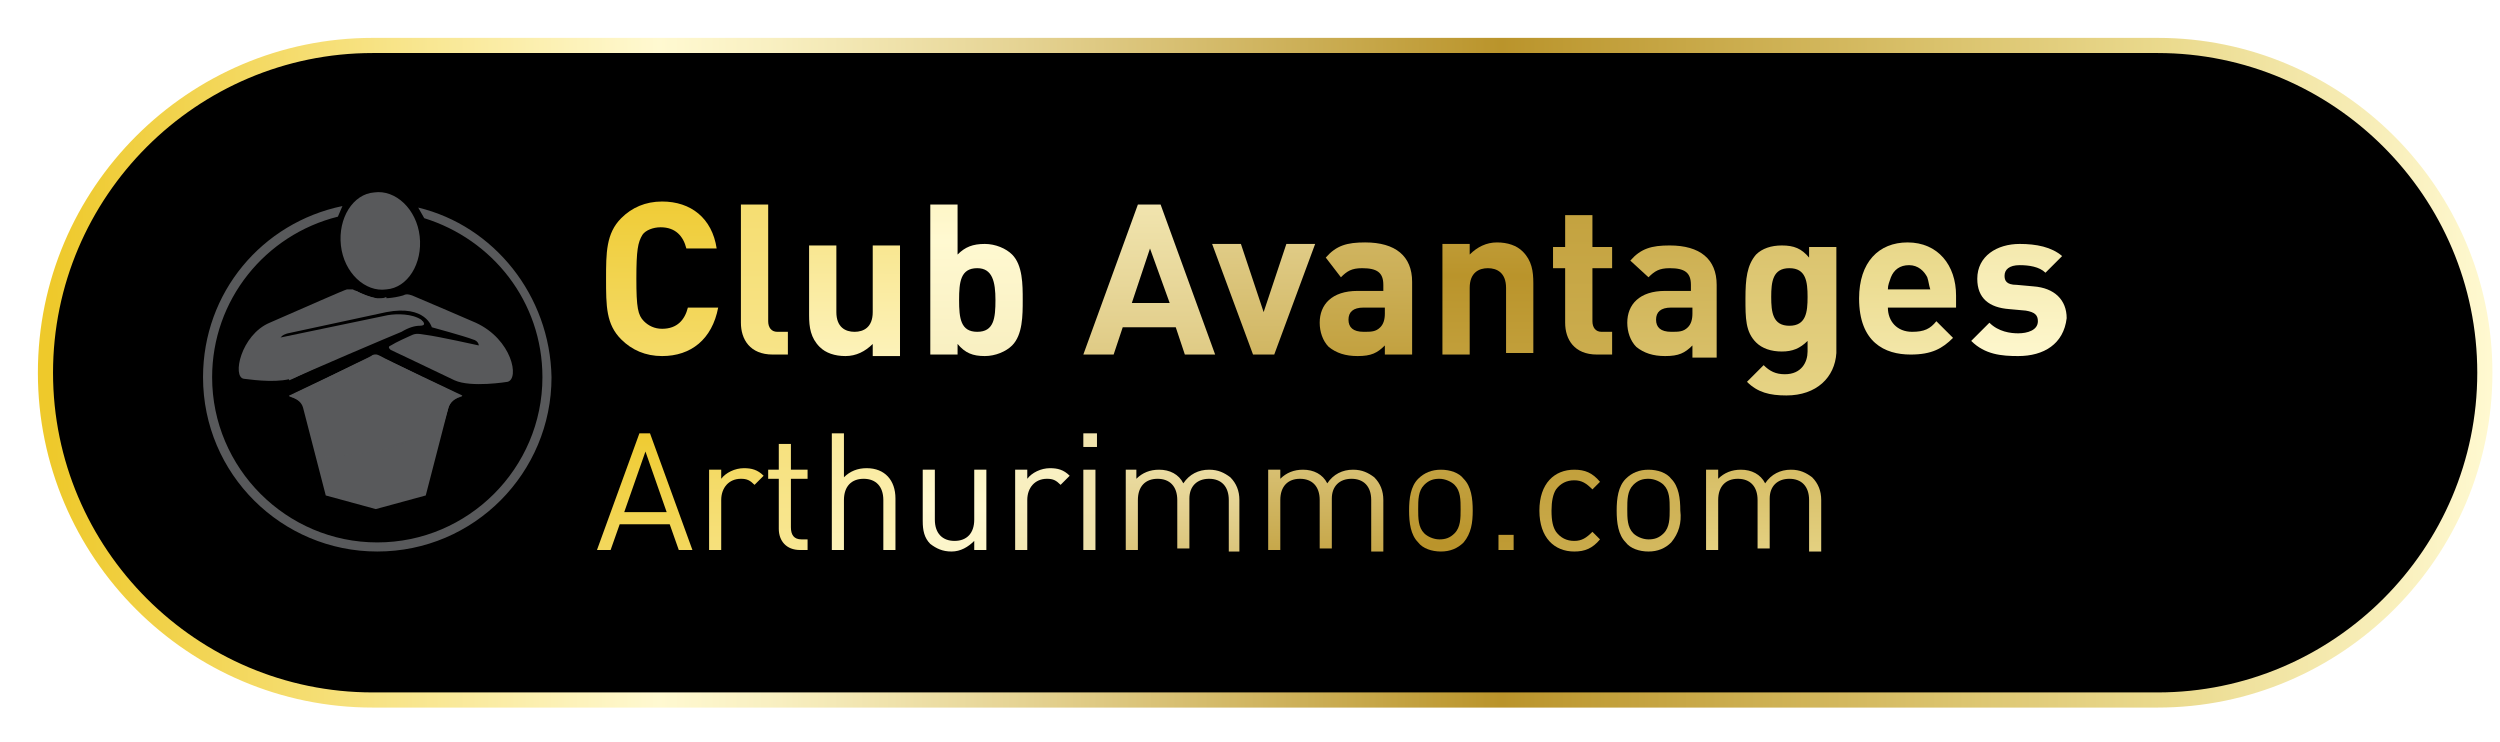 <?xml version="1.0" encoding="utf-8"?>
<!-- Generator: Adobe Illustrator 23.1.0, SVG Export Plug-In . SVG Version: 6.00 Build 0)  -->
<svg version="1.1" id="Calque_1" xmlns="http://www.w3.org/2000/svg" xmlns:xlink="http://www.w3.org/1999/xlink" x="0px" y="0px"
	 viewBox="0 0 165 49" style="enable-background:new 0 0 165 49;" xml:space="preserve">
<style type="text/css">
	.st0{stroke:url(#SVGID_1_);stroke-miterlimit:10;}
	.st1{fill:#58595B;}
	.st2{filter:url(#Adobe_OpacityMaskFilter);}
	.st3{fill:url(#SVGID_3_);}
	.st4{mask:url(#SVGID_2_);fill:#58595B;}
	.st5{fill:url(#SVGID_4_);}
	.st6{fill:url(#SVGID_5_);}
	.st7{fill:url(#SVGID_6_);}
	.st8{fill:url(#SVGID_7_);}
	.st9{fill:url(#SVGID_8_);}
	.st10{fill:url(#SVGID_9_);}
	.st11{fill:url(#SVGID_10_);}
	.st12{fill:url(#SVGID_11_);}
	.st13{fill:url(#SVGID_12_);}
	.st14{fill:url(#SVGID_13_);}
	.st15{fill:url(#SVGID_14_);}
	.st16{fill:url(#SVGID_15_);}
	.st17{fill:url(#SVGID_16_);}
	.st18{fill:url(#SVGID_17_);}
	.st19{fill:url(#SVGID_18_);}
	.st20{fill:url(#SVGID_19_);}
	.st21{fill:url(#SVGID_20_);}
	.st22{fill:url(#SVGID_21_);}
	.st23{fill:url(#SVGID_22_);}
	.st24{fill:url(#SVGID_23_);}
	.st25{fill:url(#SVGID_24_);}
	.st26{fill:url(#SVGID_25_);}
	.st27{fill:url(#SVGID_26_);}
	.st28{fill:url(#SVGID_27_);}
	.st29{fill:url(#SVGID_28_);}
	.st30{fill:url(#SVGID_29_);}
	.st31{fill:url(#SVGID_30_);}
</style>
<linearGradient id="SVGID_1_" gradientUnits="userSpaceOnUse" x1="2.5" y1="24.579" x2="164.5" y2="24.579">
	<stop  offset="5.618000e-03" style="stop-color:#EEC92B"/>
	<stop  offset="0.253" style="stop-color:#FFF9D1"/>
	<stop  offset="0.302" style="stop-color:#F8EFC0"/>
	<stop  offset="0.401" style="stop-color:#E5D393"/>
	<stop  offset="0.538" style="stop-color:#C7A84B"/>
	<stop  offset="0.596" style="stop-color:#BA942B"/>
	<stop  offset="0.848" style="stop-color:#E7D587"/>
	<stop  offset="0.871" style="stop-color:#EBDB8F"/>
	<stop  offset="1" style="stop-color:#FFF9D1"/>
</linearGradient>
<path class="st0" d="M142.4,46.2H24.6C12.7,46.2,3,36.5,3,24.6v0C3,12.7,12.7,3,24.6,3h117.8c11.9,0,21.6,9.7,21.6,21.6v0
	C164,36.5,154.3,46.2,142.4,46.2z"/>
<g>
	<path class="st1" d="M24.8,33.6l-3.3-0.9l-1.5-5.8c-0.2-0.7-1.1-0.7-0.9-0.8c0,0,5.3-2.5,5.4-2.6c0.1-0.1,0.2-0.1,0.3-0.1h0
		c0.1,0,0.1,0,0.3,0.1c0.1,0.1,5.4,2.6,5.4,2.6c0.1,0.1-0.7,0.1-0.9,0.8l-1.5,5.8L24.8,33.6L24.8,33.6z"/>
	<path class="st1" d="M17.6,21.7c2.3-1,5.2-2.4,5.3-2.5c0.1,0,0.3-0.1,0.6,0c0.4,0.2,0.9,0.4,1.4,0.5c0.4,0,1,0,1.7-0.2
		c0.2-0.1,0.3-0.1,0.6,0c0.5,0.2,4.2,1.8,4.2,1.8c2.4,1.1,2.9,3.7,2.1,3.9c0,0-2.4,0.4-3.5-0.1c-2.5-1.2-4.2-2-4.2-2s-0.3-0.2,0-0.3
		c0.3-0.2,1.2-0.6,1.2-0.6c0.4-0.2,0.5-0.2,1.1-0.1c0.8,0.1,3.5,0.7,3.5,0.7s0-0.3-0.4-0.4c-0.5-0.2-2.7-0.8-2.7-0.8s-0.4-1.5-3-1
		L19,22c0,0-0.5,0.1-0.5,0.4l7.2-1.5c0.7-0.1,1.6-0.1,2.2,0.3c0,0,0.3,0.3-0.2,0.3c-0.3,0-0.7,0.1-1.2,0.4c-0.5,0.2-6.4,2.7-7.4,3.2
		"/>
	<g>
		<path class="st1" d="M24.9,19.7c-0.6-0.1-1-0.3-1.4-0.5c-0.1,0-0.2-0.1-0.2-0.1l-0.3,0c0,0-0.1,0-0.1,0c-0.1,0-2.8,1.2-5.1,2.2
			c-1.9,0.8-2.5,3.6-1.7,3.7c0.8,0.1,2.4,0.3,3.4-0.1c1-0.5,6.4-2.9,6.9-3.1c0.6-0.3,0.9-0.4,1.2-0.4c0.5,0,0.2-0.3,0.2-0.3
			c-0.6-0.4-1.6-0.4-2.2-0.3l-7.2,1.5c0-0.3,0.5-0.4,0.5-0.4l6.5-1.4c0,0,0,0,0.1,0v-0.9C25.3,19.7,25.1,19.7,24.9,19.7z"/>
	</g>
	<path class="st1" d="M27.6,13.7c0.1,0.2,0.3,0.5,0.4,0.7c4.5,1.4,7.8,5.5,7.8,10.5c0,6-4.9,10.9-10.9,10.9c-6,0-10.9-4.9-10.9-10.9
		c0-5.1,3.5-9.4,8.3-10.6c0.1-0.2,0.2-0.5,0.3-0.7c-5.3,1.1-9.2,5.7-9.2,11.3c0,6.4,5.2,11.5,11.5,11.5c6.4,0,11.5-5.2,11.5-11.5
		C36.3,19.5,32.6,14.9,27.6,13.7z"/>
	<g>
		<defs>
			<filter id="Adobe_OpacityMaskFilter" filterUnits="userSpaceOnUse" x="19.2" y="23.5" width="11.4" height="6.8">
				<feFlood  style="flood-color:white;flood-opacity:1" result="back"/>
				<feBlend  in="SourceGraphic" in2="back" mode="normal"/>
			</filter>
		</defs>
		<mask maskUnits="userSpaceOnUse" x="19.2" y="23.5" width="11.4" height="6.8" id="SVGID_2_">
			<g class="st2">
				<linearGradient id="SVGID_3_" gradientUnits="userSpaceOnUse" x1="24.072" y1="27.415" x2="24.345" y2="33.473">
					<stop  offset="0" style="stop-color:#181B22"/>
					<stop  offset="1" style="stop-color:#FFFFFF"/>
				</linearGradient>
				<rect x="15.8" y="21.3" class="st3" width="16.4" height="9.4"/>
			</g>
		</mask>
		<path class="st4" d="M29.3,27.9c-3.5,2.3-6,2-8.4,2.3l-0.8-3.3c0,0-0.1-0.5-0.9-0.7c0,0-0.2,0,0-0.1l5.3-2.6c0,0,0.2-0.2,0.6,0
			c0.3,0.2,5.3,2.6,5.3,2.6s0.2,0.1,0,0.1c0,0-0.6,0.1-0.8,0.7L29.3,27.9z"/>
	</g>
	<path class="st1" d="M27.7,15.6c0.2,1.8-0.8,3.4-2.2,3.5c-1.4,0.2-2.8-1.1-3-2.9c-0.2-1.8,0.8-3.4,2.2-3.5
		C26.1,12.5,27.5,13.8,27.7,15.6z"/>
</g>
<g>
	
		<linearGradient id="SVGID_4_" gradientUnits="userSpaceOnUse" x1="232.897" y1="714.673" x2="369.896" y2="715.086" gradientTransform="matrix(0 1 -1 0 758.444 -222.706)">
		<stop  offset="5.618000e-03" style="stop-color:#EEC92B"/>
		<stop  offset="0.253" style="stop-color:#FFF9D1"/>
		<stop  offset="0.302" style="stop-color:#F8EFC0"/>
		<stop  offset="0.401" style="stop-color:#E5D393"/>
		<stop  offset="0.538" style="stop-color:#C7A84B"/>
		<stop  offset="0.596" style="stop-color:#BA942B"/>
		<stop  offset="0.848" style="stop-color:#E7D587"/>
		<stop  offset="0.871" style="stop-color:#EBDB8F"/>
		<stop  offset="1" style="stop-color:#FFF9D1"/>
	</linearGradient>
	<path class="st5" d="M43.7,23.5c-1.1,0-2-0.4-2.7-1.1c-1-1-1-2.2-1-4c0-1.7,0-3,1-4c0.7-0.7,1.6-1.1,2.7-1.1c1.9,0,3.3,1.1,3.6,3.1
		h-2c-0.2-0.8-0.7-1.4-1.7-1.4c-0.5,0-1,0.2-1.2,0.5C42.1,16,42,16.5,42,18.4s0.1,2.4,0.5,2.8c0.3,0.3,0.7,0.5,1.2,0.5
		c1,0,1.5-0.6,1.7-1.4h2C47,22.4,45.6,23.5,43.7,23.5z"/>
	
		<linearGradient id="SVGID_5_" gradientUnits="userSpaceOnUse" x1="201.674" y1="707.898" x2="511.361" y2="708.831" gradientTransform="matrix(0 1 -1 0 758.444 -222.706)">
		<stop  offset="5.618000e-03" style="stop-color:#EEC92B"/>
		<stop  offset="0.253" style="stop-color:#FFF9D1"/>
		<stop  offset="0.302" style="stop-color:#F8EFC0"/>
		<stop  offset="0.401" style="stop-color:#E5D393"/>
		<stop  offset="0.538" style="stop-color:#C7A84B"/>
		<stop  offset="0.596" style="stop-color:#BA942B"/>
		<stop  offset="0.848" style="stop-color:#E7D587"/>
		<stop  offset="0.871" style="stop-color:#EBDB8F"/>
		<stop  offset="1" style="stop-color:#FFF9D1"/>
	</linearGradient>
	<path class="st6" d="M51,23.4c-1.5,0-2.1-1-2.1-2.1v-7.8h1.8v7.7c0,0.4,0.2,0.7,0.6,0.7H52v1.5H51z"/>
	
		<linearGradient id="SVGID_6_" gradientUnits="userSpaceOnUse" x1="219.907" y1="701.997" x2="340.443" y2="702.36" gradientTransform="matrix(0 1 -1 0 758.444 -222.706)">
		<stop  offset="5.618000e-03" style="stop-color:#EEC92B"/>
		<stop  offset="0.253" style="stop-color:#FFF9D1"/>
		<stop  offset="0.302" style="stop-color:#F8EFC0"/>
		<stop  offset="0.401" style="stop-color:#E5D393"/>
		<stop  offset="0.538" style="stop-color:#C7A84B"/>
		<stop  offset="0.596" style="stop-color:#BA942B"/>
		<stop  offset="0.848" style="stop-color:#E7D587"/>
		<stop  offset="0.871" style="stop-color:#EBDB8F"/>
		<stop  offset="1" style="stop-color:#FFF9D1"/>
	</linearGradient>
	<path class="st7" d="M57.6,23.4v-0.7c-0.5,0.5-1.1,0.8-1.8,0.8c-0.7,0-1.3-0.2-1.7-0.6c-0.6-0.6-0.7-1.3-0.7-2.1v-4.6h1.8v4.4
		c0,1,0.6,1.3,1.2,1.3c0.6,0,1.2-0.3,1.2-1.3v-4.4h1.8v7.3H57.6z"/>
	
		<linearGradient id="SVGID_7_" gradientUnits="userSpaceOnUse" x1="197.409" y1="693.856" x2="360.247" y2="694.347" gradientTransform="matrix(0 1 -1 0 758.444 -222.706)">
		<stop  offset="5.618000e-03" style="stop-color:#EEC92B"/>
		<stop  offset="0.253" style="stop-color:#FFF9D1"/>
		<stop  offset="0.302" style="stop-color:#F8EFC0"/>
		<stop  offset="0.401" style="stop-color:#E5D393"/>
		<stop  offset="0.538" style="stop-color:#C7A84B"/>
		<stop  offset="0.596" style="stop-color:#BA942B"/>
		<stop  offset="0.848" style="stop-color:#E7D587"/>
		<stop  offset="0.871" style="stop-color:#EBDB8F"/>
		<stop  offset="1" style="stop-color:#FFF9D1"/>
	</linearGradient>
	<path class="st8" d="M66.8,22.8c-0.4,0.4-1.1,0.7-1.8,0.7c-0.8,0-1.3-0.2-1.8-0.8v0.7h-1.8v-9.9h1.8v3.3c0.5-0.5,1-0.7,1.8-0.7
		c0.7,0,1.4,0.3,1.8,0.7c0.7,0.7,0.7,2,0.7,3C67.5,20.8,67.5,22.1,66.8,22.8z M64.5,17.7c-1.1,0-1.2,0.9-1.2,2.1
		c0,1.2,0.1,2.1,1.2,2.1c1.1,0,1.2-0.9,1.2-2.1C65.7,18.6,65.5,17.7,64.5,17.7z"/>
	
		<linearGradient id="SVGID_8_" gradientUnits="userSpaceOnUse" x1="197.86" y1="682.421" x2="310.557" y2="682.76" gradientTransform="matrix(0 1 -1 0 758.444 -222.706)">
		<stop  offset="5.618000e-03" style="stop-color:#EEC92B"/>
		<stop  offset="0.253" style="stop-color:#FFF9D1"/>
		<stop  offset="0.302" style="stop-color:#F8EFC0"/>
		<stop  offset="0.401" style="stop-color:#E5D393"/>
		<stop  offset="0.538" style="stop-color:#C7A84B"/>
		<stop  offset="0.596" style="stop-color:#BA942B"/>
		<stop  offset="0.848" style="stop-color:#E7D587"/>
		<stop  offset="0.871" style="stop-color:#EBDB8F"/>
		<stop  offset="1" style="stop-color:#FFF9D1"/>
	</linearGradient>
	<path class="st9" d="M78.2,23.4l-0.6-1.8h-3.5l-0.6,1.8h-2l3.6-9.9h1.5l3.6,9.9H78.2z M75.9,16.4L74.7,20h2.5L75.9,16.4z"/>
	
		<linearGradient id="SVGID_9_" gradientUnits="userSpaceOnUse" x1="193.375" y1="674.906" x2="300.17" y2="675.228" gradientTransform="matrix(0 1 -1 0 758.444 -222.706)">
		<stop  offset="5.618000e-03" style="stop-color:#EEC92B"/>
		<stop  offset="0.253" style="stop-color:#FFF9D1"/>
		<stop  offset="0.302" style="stop-color:#F8EFC0"/>
		<stop  offset="0.401" style="stop-color:#E5D393"/>
		<stop  offset="0.538" style="stop-color:#C7A84B"/>
		<stop  offset="0.596" style="stop-color:#BA942B"/>
		<stop  offset="0.848" style="stop-color:#E7D587"/>
		<stop  offset="0.871" style="stop-color:#EBDB8F"/>
		<stop  offset="1" style="stop-color:#FFF9D1"/>
	</linearGradient>
	<path class="st10" d="M84.1,23.4h-1.4L80,16.1h1.9l1.5,4.5l1.5-4.5h1.9L84.1,23.4z"/>
	
		<linearGradient id="SVGID_10_" gradientUnits="userSpaceOnUse" x1="177.803" y1="668.047" x2="300.197" y2="668.415" gradientTransform="matrix(0 1 -1 0 758.444 -222.706)">
		<stop  offset="5.618000e-03" style="stop-color:#EEC92B"/>
		<stop  offset="0.253" style="stop-color:#FFF9D1"/>
		<stop  offset="0.302" style="stop-color:#F8EFC0"/>
		<stop  offset="0.401" style="stop-color:#E5D393"/>
		<stop  offset="0.538" style="stop-color:#C7A84B"/>
		<stop  offset="0.596" style="stop-color:#BA942B"/>
		<stop  offset="0.848" style="stop-color:#E7D587"/>
		<stop  offset="0.871" style="stop-color:#EBDB8F"/>
		<stop  offset="1" style="stop-color:#FFF9D1"/>
	</linearGradient>
	<path class="st11" d="M91.4,23.4v-0.6c-0.5,0.5-0.9,0.7-1.8,0.7c-0.8,0-1.4-0.2-1.9-0.6c-0.4-0.4-0.6-1-0.6-1.6
		c0-1.2,0.8-2.1,2.5-2.1h1.7v-0.4c0-0.8-0.4-1.1-1.4-1.1c-0.7,0-1,0.2-1.4,0.6L87.5,17c0.7-0.8,1.4-1,2.6-1c2,0,3.1,0.9,3.1,2.6v4.8
		H91.4z M91.4,20.3H90c-0.7,0-1,0.3-1,0.8c0,0.5,0.3,0.8,1,0.8c0.5,0,0.8,0,1.1-0.3c0.2-0.2,0.3-0.5,0.3-0.9V20.3z"/>
	
		<linearGradient id="SVGID_11_" gradientUnits="userSpaceOnUse" x1="169.09" y1="660.064" x2="289.626" y2="660.427" gradientTransform="matrix(0 1 -1 0 758.444 -222.706)">
		<stop  offset="5.618000e-03" style="stop-color:#EEC92B"/>
		<stop  offset="0.253" style="stop-color:#FFF9D1"/>
		<stop  offset="0.302" style="stop-color:#F8EFC0"/>
		<stop  offset="0.401" style="stop-color:#E5D393"/>
		<stop  offset="0.538" style="stop-color:#C7A84B"/>
		<stop  offset="0.596" style="stop-color:#BA942B"/>
		<stop  offset="0.848" style="stop-color:#E7D587"/>
		<stop  offset="0.871" style="stop-color:#EBDB8F"/>
		<stop  offset="1" style="stop-color:#FFF9D1"/>
	</linearGradient>
	<path class="st12" d="M99.4,23.4V19c0-1-0.6-1.3-1.2-1.3C97.6,17.7,97,18,97,19v4.4h-1.8v-7.3h1.8v0.7c0.5-0.5,1.1-0.8,1.8-0.8
		c0.7,0,1.3,0.2,1.7,0.6c0.6,0.6,0.7,1.3,0.7,2.1v4.6H99.4z"/>
	
		<linearGradient id="SVGID_12_" gradientUnits="userSpaceOnUse" x1="83.507" y1="653.513" x2="318.675" y2="654.221" gradientTransform="matrix(0 1 -1 0 758.444 -222.706)">
		<stop  offset="5.618000e-03" style="stop-color:#EEC92B"/>
		<stop  offset="0.253" style="stop-color:#FFF9D1"/>
		<stop  offset="0.302" style="stop-color:#F8EFC0"/>
		<stop  offset="0.401" style="stop-color:#E5D393"/>
		<stop  offset="0.538" style="stop-color:#C7A84B"/>
		<stop  offset="0.596" style="stop-color:#BA942B"/>
		<stop  offset="0.848" style="stop-color:#E7D587"/>
		<stop  offset="0.871" style="stop-color:#EBDB8F"/>
		<stop  offset="1" style="stop-color:#FFF9D1"/>
	</linearGradient>
	<path class="st13" d="M105.4,23.4c-1.5,0-2.1-1-2.1-2.1v-3.6h-0.8v-1.4h0.8v-2.1h1.8v2.1h1.3v1.4h-1.3v3.5c0,0.4,0.2,0.7,0.6,0.7
		h0.7v1.5H105.4z"/>
	
		<linearGradient id="SVGID_13_" gradientUnits="userSpaceOnUse" x1="152.81" y1="647.702" x2="275.2" y2="648.071" gradientTransform="matrix(0 1 -1 0 758.444 -222.706)">
		<stop  offset="5.618000e-03" style="stop-color:#EEC92B"/>
		<stop  offset="0.253" style="stop-color:#FFF9D1"/>
		<stop  offset="0.302" style="stop-color:#F8EFC0"/>
		<stop  offset="0.401" style="stop-color:#E5D393"/>
		<stop  offset="0.538" style="stop-color:#C7A84B"/>
		<stop  offset="0.596" style="stop-color:#BA942B"/>
		<stop  offset="0.848" style="stop-color:#E7D587"/>
		<stop  offset="0.871" style="stop-color:#EBDB8F"/>
		<stop  offset="1" style="stop-color:#FFF9D1"/>
	</linearGradient>
	<path class="st14" d="M111.7,23.4v-0.6c-0.5,0.5-0.9,0.7-1.8,0.7c-0.8,0-1.4-0.2-1.9-0.6c-0.4-0.4-0.6-1-0.6-1.6
		c0-1.2,0.8-2.1,2.5-2.1h1.7v-0.4c0-0.8-0.4-1.1-1.4-1.1c-0.7,0-1,0.2-1.4,0.6l-1.2-1.1c0.7-0.8,1.4-1,2.6-1c2,0,3.1,0.9,3.1,2.6
		v4.8H111.7z M111.7,20.3h-1.4c-0.7,0-1,0.3-1,0.8c0,0.5,0.3,0.8,1,0.8c0.5,0,0.8,0,1.1-0.3c0.2-0.2,0.3-0.5,0.3-0.9V20.3z"/>
	
		<linearGradient id="SVGID_14_" gradientUnits="userSpaceOnUse" x1="109.097" y1="639.929" x2="275.503" y2="640.431" gradientTransform="matrix(0 1 -1 0 758.444 -222.706)">
		<stop  offset="5.618000e-03" style="stop-color:#EEC92B"/>
		<stop  offset="0.253" style="stop-color:#FFF9D1"/>
		<stop  offset="0.302" style="stop-color:#F8EFC0"/>
		<stop  offset="0.401" style="stop-color:#E5D393"/>
		<stop  offset="0.538" style="stop-color:#C7A84B"/>
		<stop  offset="0.596" style="stop-color:#BA942B"/>
		<stop  offset="0.848" style="stop-color:#E7D587"/>
		<stop  offset="0.871" style="stop-color:#EBDB8F"/>
		<stop  offset="1" style="stop-color:#FFF9D1"/>
	</linearGradient>
	<path class="st15" d="M117.9,26.1c-1.1,0-1.9-0.2-2.6-0.9l1.1-1.1c0.4,0.4,0.8,0.6,1.4,0.6c1.1,0,1.5-0.8,1.5-1.5v-0.7
		c-0.5,0.5-1,0.7-1.7,0.7c-0.7,0-1.3-0.2-1.7-0.6c-0.7-0.7-0.7-1.6-0.7-2.9c0-1.3,0.1-2.2,0.7-2.9c0.4-0.4,1-0.6,1.7-0.6
		c0.8,0,1.3,0.2,1.8,0.8v-0.7h1.8v7C121.1,24.9,119.9,26.1,117.9,26.1z M118.1,17.7c-1.1,0-1.2,0.9-1.2,1.9c0,1,0.1,1.9,1.2,1.9
		c1.1,0,1.2-0.9,1.2-1.9C119.3,18.6,119.2,17.7,118.1,17.7z"/>
	
		<linearGradient id="SVGID_15_" gradientUnits="userSpaceOnUse" x1="138.993" y1="632.192" x2="255.471" y2="632.543" gradientTransform="matrix(0 1 -1 0 758.444 -222.706)">
		<stop  offset="5.618000e-03" style="stop-color:#EEC92B"/>
		<stop  offset="0.253" style="stop-color:#FFF9D1"/>
		<stop  offset="0.302" style="stop-color:#F8EFC0"/>
		<stop  offset="0.401" style="stop-color:#E5D393"/>
		<stop  offset="0.538" style="stop-color:#C7A84B"/>
		<stop  offset="0.596" style="stop-color:#BA942B"/>
		<stop  offset="0.848" style="stop-color:#E7D587"/>
		<stop  offset="0.871" style="stop-color:#EBDB8F"/>
		<stop  offset="1" style="stop-color:#FFF9D1"/>
	</linearGradient>
	<path class="st16" d="M124.6,20.3c0,0.9,0.6,1.6,1.6,1.6c0.8,0,1.2-0.2,1.6-0.7l1.1,1.1c-0.7,0.7-1.4,1.1-2.8,1.1
		c-1.7,0-3.4-0.8-3.4-3.7c0-2.4,1.3-3.7,3.2-3.7c2,0,3.2,1.5,3.2,3.5v0.8H124.6z M127.2,18.3c-0.2-0.4-0.6-0.8-1.2-0.8
		s-1,0.3-1.2,0.8c-0.1,0.3-0.2,0.5-0.2,0.8h2.8C127.3,18.8,127.3,18.6,127.2,18.3z"/>
	
		<linearGradient id="SVGID_16_" gradientUnits="userSpaceOnUse" x1="127.63" y1="624.947" x2="247.127" y2="625.307" gradientTransform="matrix(0 1 -1 0 758.444 -222.706)">
		<stop  offset="5.618000e-03" style="stop-color:#EEC92B"/>
		<stop  offset="0.253" style="stop-color:#FFF9D1"/>
		<stop  offset="0.302" style="stop-color:#F8EFC0"/>
		<stop  offset="0.401" style="stop-color:#E5D393"/>
		<stop  offset="0.538" style="stop-color:#C7A84B"/>
		<stop  offset="0.596" style="stop-color:#BA942B"/>
		<stop  offset="0.848" style="stop-color:#E7D587"/>
		<stop  offset="0.871" style="stop-color:#EBDB8F"/>
		<stop  offset="1" style="stop-color:#FFF9D1"/>
	</linearGradient>
	<path class="st17" d="M133.2,23.5c-1.1,0-2.2-0.1-3.1-1l1.2-1.2c0.6,0.6,1.4,0.7,1.9,0.7c0.6,0,1.3-0.2,1.3-0.8
		c0-0.4-0.2-0.6-0.8-0.7l-1.1-0.1c-1.3-0.1-2.1-0.7-2.1-2c0-1.5,1.3-2.3,2.8-2.3c1.1,0,2.1,0.2,2.8,0.8l-1.1,1.1
		c-0.4-0.4-1.1-0.5-1.7-0.5c-0.7,0-1,0.3-1,0.7c0,0.3,0.1,0.6,0.8,0.6l1.1,0.1c1.4,0.1,2.2,0.9,2.2,2.1
		C136.2,22.7,134.9,23.5,133.2,23.5z"/>
	
		<linearGradient id="SVGID_17_" gradientUnits="userSpaceOnUse" x1="249.301" y1="715.852" x2="369.852" y2="716.216" gradientTransform="matrix(0 1 -1 0 758.444 -222.706)">
		<stop  offset="5.618000e-03" style="stop-color:#EEC92B"/>
		<stop  offset="0.253" style="stop-color:#FFF9D1"/>
		<stop  offset="0.302" style="stop-color:#F8EFC0"/>
		<stop  offset="0.401" style="stop-color:#E5D393"/>
		<stop  offset="0.538" style="stop-color:#C7A84B"/>
		<stop  offset="0.596" style="stop-color:#BA942B"/>
		<stop  offset="0.848" style="stop-color:#E7D587"/>
		<stop  offset="0.871" style="stop-color:#EBDB8F"/>
		<stop  offset="1" style="stop-color:#FFF9D1"/>
	</linearGradient>
	<path class="st18" d="M44.8,36.3l-0.6-1.7h-3.3l-0.6,1.7h-0.9l2.8-7.7h0.7l2.8,7.7H44.8z M42.6,29.8l-1.4,4H44L42.6,29.8z"/>
	
		<linearGradient id="SVGID_18_" gradientUnits="userSpaceOnUse" x1="239.849" y1="709.818" x2="390.677" y2="710.272" gradientTransform="matrix(0 1 -1 0 758.444 -222.706)">
		<stop  offset="5.618000e-03" style="stop-color:#EEC92B"/>
		<stop  offset="0.253" style="stop-color:#FFF9D1"/>
		<stop  offset="0.302" style="stop-color:#F8EFC0"/>
		<stop  offset="0.401" style="stop-color:#E5D393"/>
		<stop  offset="0.538" style="stop-color:#C7A84B"/>
		<stop  offset="0.596" style="stop-color:#BA942B"/>
		<stop  offset="0.848" style="stop-color:#E7D587"/>
		<stop  offset="0.871" style="stop-color:#EBDB8F"/>
		<stop  offset="1" style="stop-color:#FFF9D1"/>
	</linearGradient>
	<path class="st19" d="M49.8,32c-0.3-0.3-0.5-0.4-0.9-0.4c-0.8,0-1.3,0.6-1.3,1.4v3.3h-0.8V31h0.8v0.6c0.3-0.4,0.9-0.7,1.5-0.7
		c0.5,0,0.9,0.1,1.3,0.5L49.8,32z"/>
	
		<linearGradient id="SVGID_19_" gradientUnits="userSpaceOnUse" x1="217.151" y1="706.229" x2="482.455" y2="707.028" gradientTransform="matrix(0 1 -1 0 758.444 -222.706)">
		<stop  offset="5.618000e-03" style="stop-color:#EEC92B"/>
		<stop  offset="0.253" style="stop-color:#FFF9D1"/>
		<stop  offset="0.302" style="stop-color:#F8EFC0"/>
		<stop  offset="0.401" style="stop-color:#E5D393"/>
		<stop  offset="0.538" style="stop-color:#C7A84B"/>
		<stop  offset="0.596" style="stop-color:#BA942B"/>
		<stop  offset="0.848" style="stop-color:#E7D587"/>
		<stop  offset="0.871" style="stop-color:#EBDB8F"/>
		<stop  offset="1" style="stop-color:#FFF9D1"/>
	</linearGradient>
	<path class="st20" d="M52.8,36.3c-0.9,0-1.4-0.6-1.4-1.4v-3.3h-0.7V31h0.7v-1.7h0.8V31h1.1v0.6h-1.1v3.2c0,0.5,0.2,0.8,0.7,0.8h0.4
		v0.7H52.8z"/>
	
		<linearGradient id="SVGID_20_" gradientUnits="userSpaceOnUse" x1="219.916" y1="701.333" x2="401.561" y2="701.88" gradientTransform="matrix(0 1 -1 0 758.444 -222.706)">
		<stop  offset="5.618000e-03" style="stop-color:#EEC92B"/>
		<stop  offset="0.253" style="stop-color:#FFF9D1"/>
		<stop  offset="0.302" style="stop-color:#F8EFC0"/>
		<stop  offset="0.401" style="stop-color:#E5D393"/>
		<stop  offset="0.538" style="stop-color:#C7A84B"/>
		<stop  offset="0.596" style="stop-color:#BA942B"/>
		<stop  offset="0.848" style="stop-color:#E7D587"/>
		<stop  offset="0.871" style="stop-color:#EBDB8F"/>
		<stop  offset="1" style="stop-color:#FFF9D1"/>
	</linearGradient>
	<path class="st21" d="M58.3,36.3V33c0-0.9-0.5-1.4-1.3-1.4c-0.8,0-1.3,0.5-1.3,1.4v3.3h-0.8v-7.7h0.8v2.9c0.4-0.4,0.9-0.6,1.5-0.6
		c1.2,0,1.9,0.8,1.9,2v3.4H58.3z"/>
	
		<linearGradient id="SVGID_21_" gradientUnits="userSpaceOnUse" x1="223.96" y1="695.348" x2="351.337" y2="695.731" gradientTransform="matrix(0 1 -1 0 758.444 -222.706)">
		<stop  offset="5.618000e-03" style="stop-color:#EEC92B"/>
		<stop  offset="0.253" style="stop-color:#FFF9D1"/>
		<stop  offset="0.302" style="stop-color:#F8EFC0"/>
		<stop  offset="0.401" style="stop-color:#E5D393"/>
		<stop  offset="0.538" style="stop-color:#C7A84B"/>
		<stop  offset="0.596" style="stop-color:#BA942B"/>
		<stop  offset="0.848" style="stop-color:#E7D587"/>
		<stop  offset="0.871" style="stop-color:#EBDB8F"/>
		<stop  offset="1" style="stop-color:#FFF9D1"/>
	</linearGradient>
	<path class="st22" d="M64.3,36.3v-0.6c-0.4,0.4-0.9,0.7-1.5,0.7c-0.6,0-1-0.2-1.4-0.5c-0.4-0.4-0.5-0.9-0.5-1.5V31h0.8v3.3
		c0,0.9,0.5,1.4,1.3,1.4c0.8,0,1.3-0.5,1.3-1.4V31h0.8v5.3H64.3z"/>
	
		<linearGradient id="SVGID_22_" gradientUnits="userSpaceOnUse" x1="209.152" y1="689.526" x2="359.98" y2="689.98" gradientTransform="matrix(0 1 -1 0 758.444 -222.706)">
		<stop  offset="5.618000e-03" style="stop-color:#EEC92B"/>
		<stop  offset="0.253" style="stop-color:#FFF9D1"/>
		<stop  offset="0.302" style="stop-color:#F8EFC0"/>
		<stop  offset="0.401" style="stop-color:#E5D393"/>
		<stop  offset="0.538" style="stop-color:#C7A84B"/>
		<stop  offset="0.596" style="stop-color:#BA942B"/>
		<stop  offset="0.848" style="stop-color:#E7D587"/>
		<stop  offset="0.871" style="stop-color:#EBDB8F"/>
		<stop  offset="1" style="stop-color:#FFF9D1"/>
	</linearGradient>
	<path class="st23" d="M70,32c-0.3-0.3-0.5-0.4-0.9-0.4c-0.8,0-1.3,0.6-1.3,1.4v3.3H67V31h0.8v0.6c0.3-0.4,0.9-0.7,1.5-0.7
		c0.5,0,0.9,0.1,1.3,0.5L70,32z"/>
	
		<linearGradient id="SVGID_23_" gradientUnits="userSpaceOnUse" x1="-44.964" y1="685.609" x2="826.244" y2="688.233" gradientTransform="matrix(0 1 -1 0 758.444 -222.706)">
		<stop  offset="5.618000e-03" style="stop-color:#EEC92B"/>
		<stop  offset="0.253" style="stop-color:#FFF9D1"/>
		<stop  offset="0.302" style="stop-color:#F8EFC0"/>
		<stop  offset="0.401" style="stop-color:#E5D393"/>
		<stop  offset="0.538" style="stop-color:#C7A84B"/>
		<stop  offset="0.596" style="stop-color:#BA942B"/>
		<stop  offset="0.848" style="stop-color:#E7D587"/>
		<stop  offset="0.871" style="stop-color:#EBDB8F"/>
		<stop  offset="1" style="stop-color:#FFF9D1"/>
	</linearGradient>
	<path class="st24" d="M71.5,29.5v-0.9h0.9v0.9H71.5z M71.5,36.3V31h0.8v5.3H71.5z"/>
	
		<linearGradient id="SVGID_24_" gradientUnits="userSpaceOnUse" x1="227.768" y1="680.298" x2="298.05" y2="680.51" gradientTransform="matrix(0 1 -1 0 758.444 -222.706)">
		<stop  offset="5.618000e-03" style="stop-color:#EEC92B"/>
		<stop  offset="0.253" style="stop-color:#FFF9D1"/>
		<stop  offset="0.302" style="stop-color:#F8EFC0"/>
		<stop  offset="0.401" style="stop-color:#E5D393"/>
		<stop  offset="0.538" style="stop-color:#C7A84B"/>
		<stop  offset="0.596" style="stop-color:#BA942B"/>
		<stop  offset="0.848" style="stop-color:#E7D587"/>
		<stop  offset="0.871" style="stop-color:#EBDB8F"/>
		<stop  offset="1" style="stop-color:#FFF9D1"/>
	</linearGradient>
	<path class="st25" d="M81.1,36.3V33c0-0.9-0.5-1.4-1.3-1.4c-0.8,0-1.3,0.5-1.3,1.3v3.3h-0.8V33c0-0.9-0.5-1.4-1.3-1.4
		c-0.8,0-1.3,0.5-1.3,1.4v3.3h-0.8V31H75v0.6c0.4-0.4,0.9-0.6,1.5-0.6c0.7,0,1.3,0.3,1.6,0.9c0.4-0.6,1-0.9,1.7-0.9
		c0.6,0,1,0.2,1.4,0.5c0.4,0.4,0.6,0.9,0.6,1.5v3.4H81.1z"/>
	
		<linearGradient id="SVGID_25_" gradientUnits="userSpaceOnUse" x1="221.069" y1="670.818" x2="291.352" y2="671.03" gradientTransform="matrix(0 1 -1 0 758.444 -222.706)">
		<stop  offset="5.618000e-03" style="stop-color:#EEC92B"/>
		<stop  offset="0.253" style="stop-color:#FFF9D1"/>
		<stop  offset="0.302" style="stop-color:#F8EFC0"/>
		<stop  offset="0.401" style="stop-color:#E5D393"/>
		<stop  offset="0.538" style="stop-color:#C7A84B"/>
		<stop  offset="0.596" style="stop-color:#BA942B"/>
		<stop  offset="0.848" style="stop-color:#E7D587"/>
		<stop  offset="0.871" style="stop-color:#EBDB8F"/>
		<stop  offset="1" style="stop-color:#FFF9D1"/>
	</linearGradient>
	<path class="st26" d="M90.5,36.3V33c0-0.9-0.5-1.4-1.3-1.4c-0.8,0-1.3,0.5-1.3,1.3v3.3h-0.8V33c0-0.9-0.5-1.4-1.3-1.4
		c-0.8,0-1.3,0.5-1.3,1.4v3.3h-0.8V31h0.8v0.6c0.4-0.4,0.9-0.6,1.5-0.6c0.7,0,1.3,0.3,1.6,0.9c0.4-0.6,1-0.9,1.7-0.9
		c0.6,0,1,0.2,1.4,0.5c0.4,0.4,0.6,0.9,0.6,1.5v3.4H90.5z"/>
	
		<linearGradient id="SVGID_26_" gradientUnits="userSpaceOnUse" x1="184.47" y1="663.153" x2="308.895" y2="663.528" gradientTransform="matrix(0 1 -1 0 758.444 -222.706)">
		<stop  offset="5.618000e-03" style="stop-color:#EEC92B"/>
		<stop  offset="0.253" style="stop-color:#FFF9D1"/>
		<stop  offset="0.302" style="stop-color:#F8EFC0"/>
		<stop  offset="0.401" style="stop-color:#E5D393"/>
		<stop  offset="0.538" style="stop-color:#C7A84B"/>
		<stop  offset="0.596" style="stop-color:#BA942B"/>
		<stop  offset="0.848" style="stop-color:#E7D587"/>
		<stop  offset="0.871" style="stop-color:#EBDB8F"/>
		<stop  offset="1" style="stop-color:#FFF9D1"/>
	</linearGradient>
	<path class="st27" d="M96.6,35.8c-0.4,0.4-0.9,0.6-1.5,0.6c-0.6,0-1.2-0.2-1.5-0.6c-0.5-0.5-0.6-1.3-0.6-2.1c0-0.8,0.1-1.6,0.6-2.1
		c0.4-0.4,0.9-0.6,1.5-0.6c0.6,0,1.2,0.2,1.5,0.6c0.5,0.5,0.6,1.3,0.6,2.1C97.2,34.5,97.1,35.2,96.6,35.8z M96,32
		c-0.2-0.2-0.6-0.4-1-0.4c-0.4,0-0.7,0.1-1,0.4c-0.4,0.4-0.4,1-0.4,1.6s0,1.2,0.4,1.6c0.2,0.2,0.6,0.4,1,0.4c0.4,0,0.7-0.1,1-0.4
		c0.4-0.4,0.4-1,0.4-1.6S96.4,32.4,96,32z"/>
	
		<linearGradient id="SVGID_27_" gradientUnits="userSpaceOnUse" x1="196.846" y1="658.879" x2="296.094" y2="659.178" gradientTransform="matrix(0 1 -1 0 758.444 -222.706)">
		<stop  offset="5.618000e-03" style="stop-color:#EEC92B"/>
		<stop  offset="0.253" style="stop-color:#FFF9D1"/>
		<stop  offset="0.302" style="stop-color:#F8EFC0"/>
		<stop  offset="0.401" style="stop-color:#E5D393"/>
		<stop  offset="0.538" style="stop-color:#C7A84B"/>
		<stop  offset="0.596" style="stop-color:#BA942B"/>
		<stop  offset="0.848" style="stop-color:#E7D587"/>
		<stop  offset="0.871" style="stop-color:#EBDB8F"/>
		<stop  offset="1" style="stop-color:#FFF9D1"/>
	</linearGradient>
	<path class="st28" d="M98.9,36.3v-1h1v1H98.9z"/>
	
		<linearGradient id="SVGID_28_" gradientUnits="userSpaceOnUse" x1="169.177" y1="654.624" x2="300.624" y2="655.02" gradientTransform="matrix(0 1 -1 0 758.444 -222.706)">
		<stop  offset="5.618000e-03" style="stop-color:#EEC92B"/>
		<stop  offset="0.253" style="stop-color:#FFF9D1"/>
		<stop  offset="0.302" style="stop-color:#F8EFC0"/>
		<stop  offset="0.401" style="stop-color:#E5D393"/>
		<stop  offset="0.538" style="stop-color:#C7A84B"/>
		<stop  offset="0.596" style="stop-color:#BA942B"/>
		<stop  offset="0.848" style="stop-color:#E7D587"/>
		<stop  offset="0.871" style="stop-color:#EBDB8F"/>
		<stop  offset="1" style="stop-color:#FFF9D1"/>
	</linearGradient>
	<path class="st29" d="M103.9,36.4c-1.3,0-2.3-0.9-2.3-2.7s1-2.7,2.3-2.7c0.7,0,1.2,0.2,1.7,0.8l-0.5,0.5c-0.4-0.4-0.7-0.6-1.2-0.6
		c-0.5,0-0.9,0.2-1.2,0.6c-0.2,0.3-0.3,0.8-0.3,1.4c0,0.7,0.1,1.1,0.3,1.4c0.3,0.4,0.7,0.6,1.2,0.6c0.5,0,0.8-0.2,1.2-0.6l0.5,0.5
		C105.1,36.2,104.6,36.4,103.9,36.4z"/>
	
		<linearGradient id="SVGID_29_" gradientUnits="userSpaceOnUse" x1="167.266" y1="649.382" x2="291.697" y2="649.756" gradientTransform="matrix(0 1 -1 0 758.444 -222.706)">
		<stop  offset="5.618000e-03" style="stop-color:#EEC92B"/>
		<stop  offset="0.253" style="stop-color:#FFF9D1"/>
		<stop  offset="0.302" style="stop-color:#F8EFC0"/>
		<stop  offset="0.401" style="stop-color:#E5D393"/>
		<stop  offset="0.538" style="stop-color:#C7A84B"/>
		<stop  offset="0.596" style="stop-color:#BA942B"/>
		<stop  offset="0.848" style="stop-color:#E7D587"/>
		<stop  offset="0.871" style="stop-color:#EBDB8F"/>
		<stop  offset="1" style="stop-color:#FFF9D1"/>
	</linearGradient>
	<path class="st30" d="M110.3,35.8c-0.4,0.4-0.9,0.6-1.5,0.6c-0.6,0-1.2-0.2-1.5-0.6c-0.5-0.5-0.6-1.3-0.6-2.1
		c0-0.8,0.1-1.6,0.6-2.1c0.4-0.4,0.9-0.6,1.5-0.6c0.6,0,1.2,0.2,1.5,0.6c0.5,0.5,0.6,1.3,0.6,2.1C111,34.5,110.8,35.2,110.3,35.8z
		 M109.8,32c-0.2-0.2-0.6-0.4-1-0.4s-0.7,0.1-1,0.4c-0.4,0.4-0.4,1-0.4,1.6s0,1.2,0.4,1.6c0.2,0.2,0.6,0.4,1,0.4s0.7-0.1,1-0.4
		c0.4-0.4,0.4-1,0.4-1.6S110.2,32.4,109.8,32z"/>
	
		<linearGradient id="SVGID_30_" gradientUnits="userSpaceOnUse" x1="200.616" y1="641.873" x2="270.898" y2="642.085" gradientTransform="matrix(0 1 -1 0 758.444 -222.706)">
		<stop  offset="5.618000e-03" style="stop-color:#EEC92B"/>
		<stop  offset="0.253" style="stop-color:#FFF9D1"/>
		<stop  offset="0.302" style="stop-color:#F8EFC0"/>
		<stop  offset="0.401" style="stop-color:#E5D393"/>
		<stop  offset="0.538" style="stop-color:#C7A84B"/>
		<stop  offset="0.596" style="stop-color:#BA942B"/>
		<stop  offset="0.848" style="stop-color:#E7D587"/>
		<stop  offset="0.871" style="stop-color:#EBDB8F"/>
		<stop  offset="1" style="stop-color:#FFF9D1"/>
	</linearGradient>
	<path class="st31" d="M119.4,36.3V33c0-0.9-0.5-1.4-1.3-1.4c-0.8,0-1.3,0.5-1.3,1.3v3.3H116V33c0-0.9-0.5-1.4-1.3-1.4
		c-0.8,0-1.3,0.5-1.3,1.4v3.3h-0.8V31h0.8v0.6c0.4-0.4,0.9-0.6,1.5-0.6c0.7,0,1.3,0.3,1.6,0.9c0.4-0.6,1-0.9,1.7-0.9
		c0.6,0,1,0.2,1.4,0.5c0.4,0.4,0.6,0.9,0.6,1.5v3.4H119.4z"/>
</g>
</svg>
